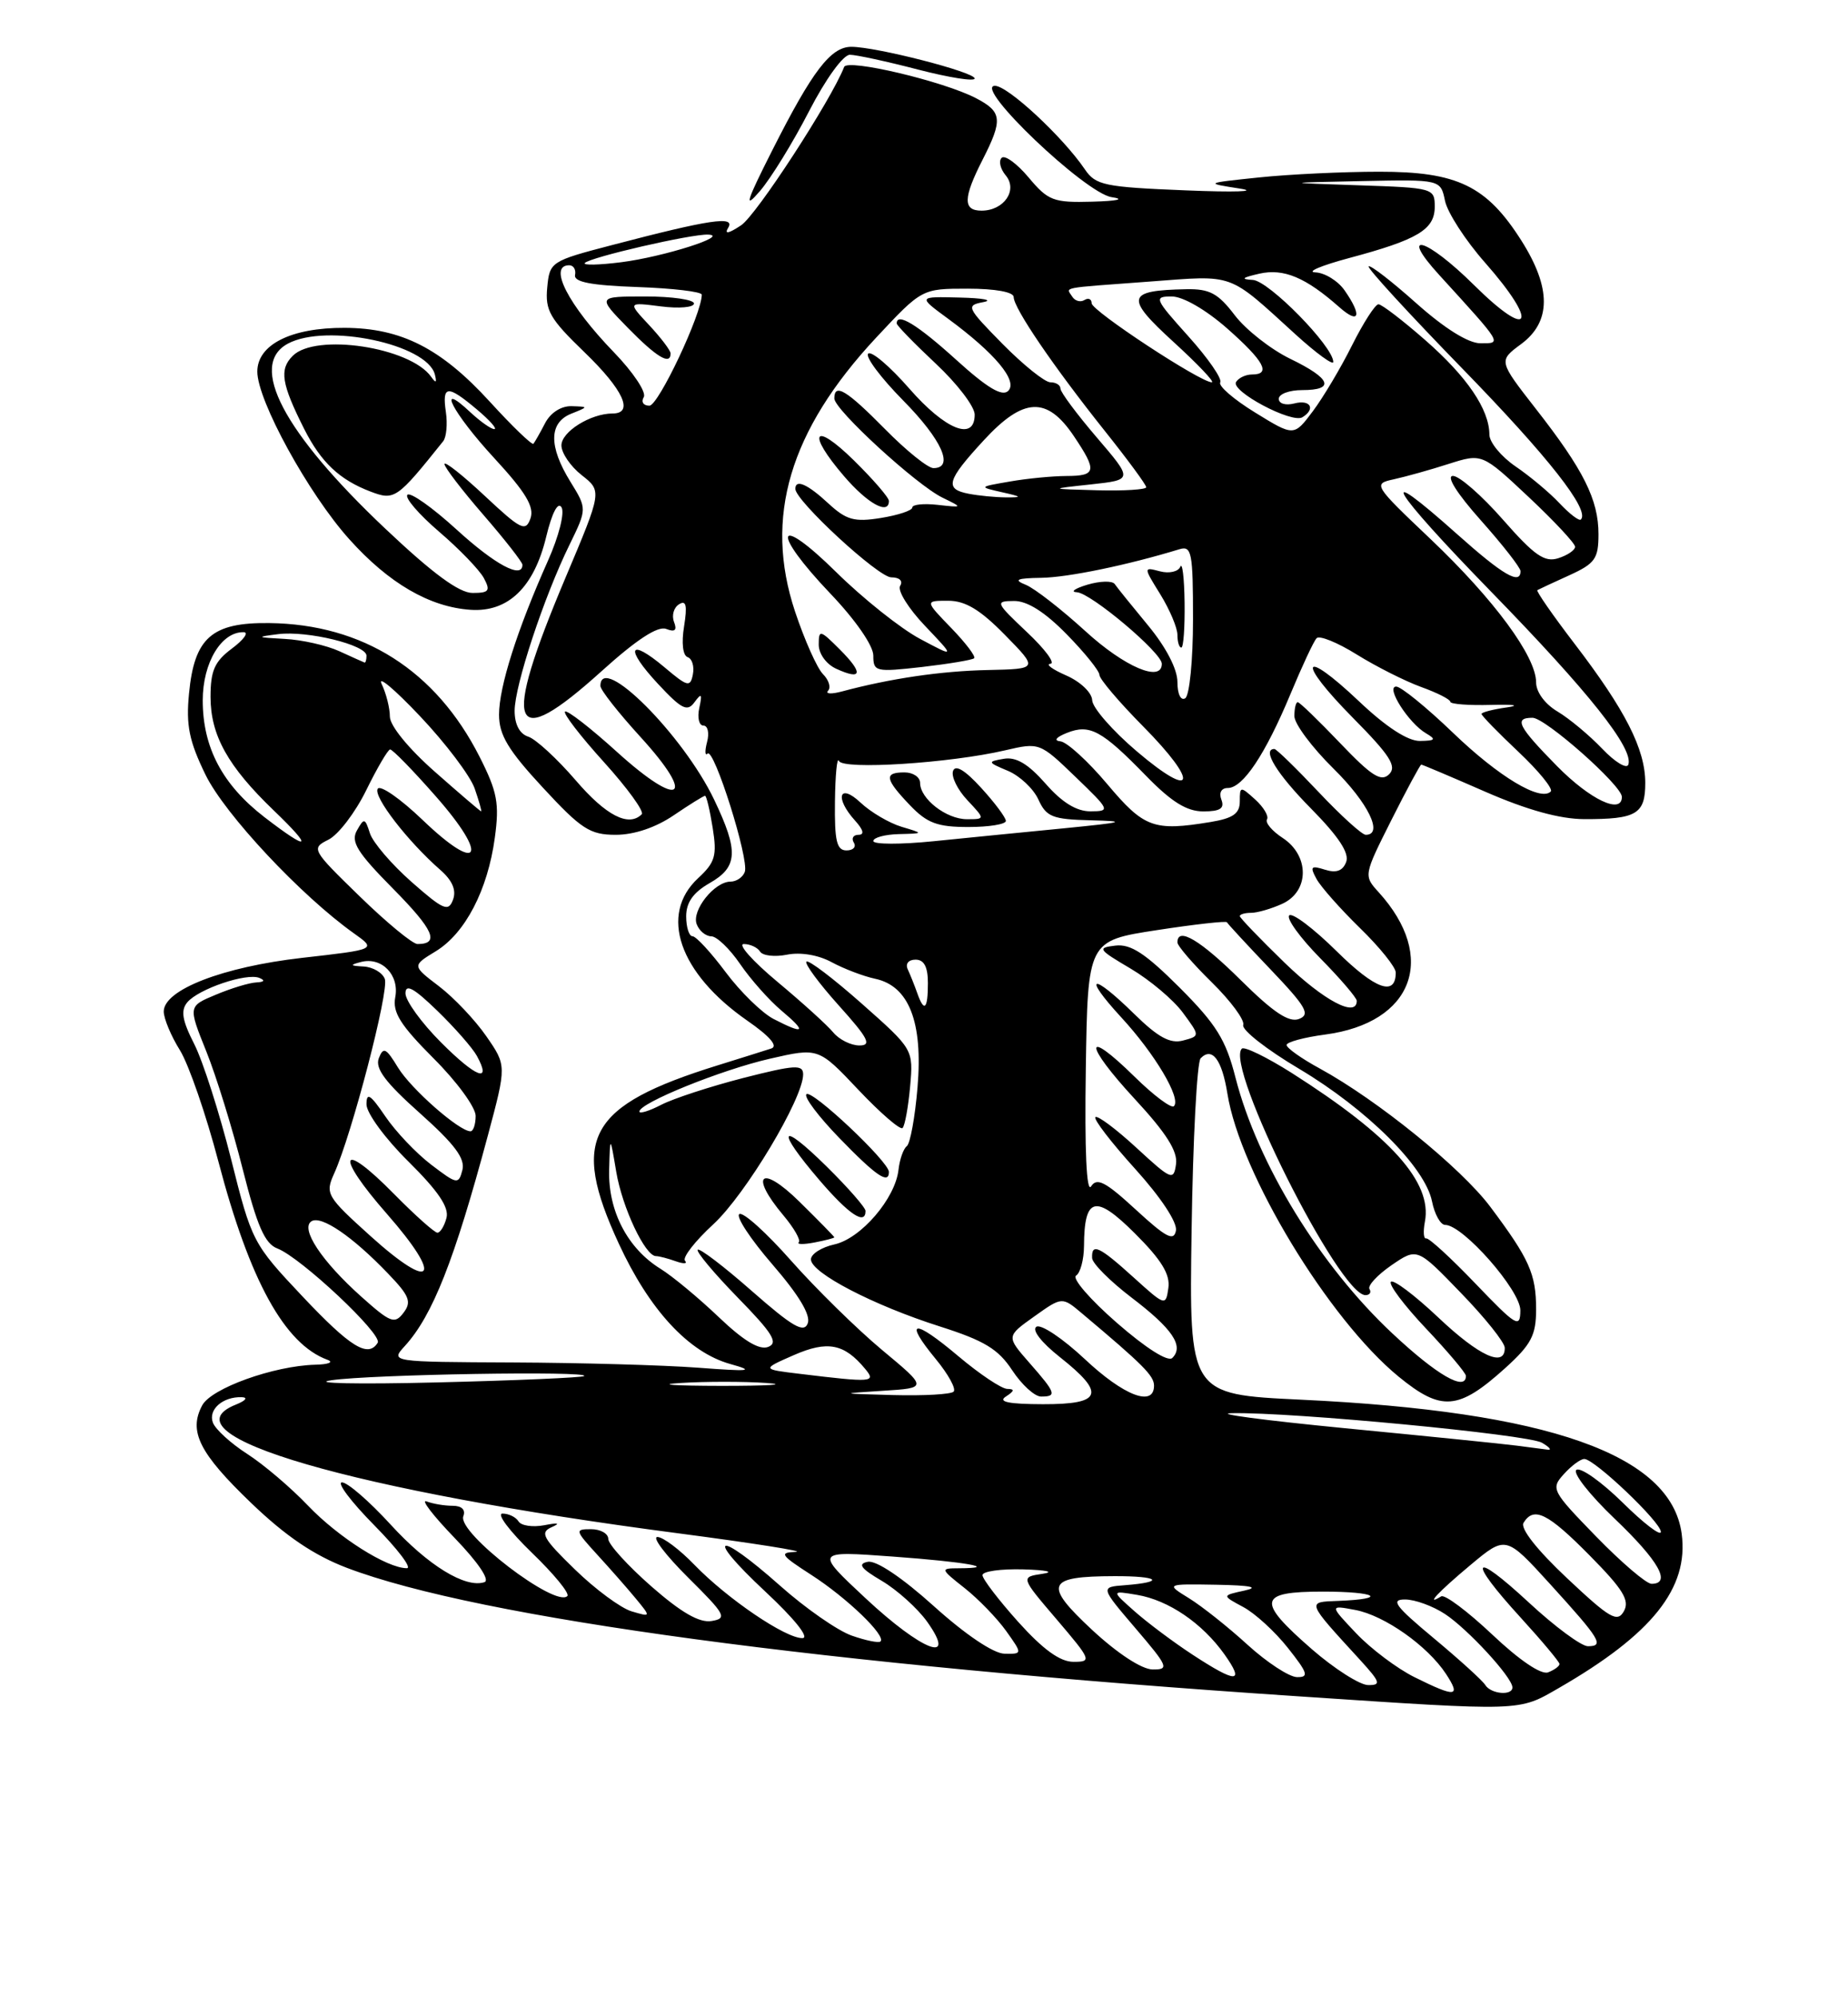 <?xml version="1.0" encoding="UTF-8" standalone="no"?>
<!DOCTYPE svg PUBLIC "-//W3C//DTD SVG 1.1//EN" "http://www.w3.org/Graphics/SVG/1.1/DTD/svg11.dtd" >
<svg xmlns="http://www.w3.org/2000/svg" xmlns:xlink="http://www.w3.org/1999/xlink" version="1.1" viewBox="0 0 237 256">
 <g >
 <path fill="currentColor"
d=" M 199.91 216.36 C 211.89 209.46 216.60 203.55 215.67 196.59 C 214.31 186.43 198.60 180.90 166.83 179.40 C 152.50 178.72 152.50 178.72 152.82 157.61 C 152.99 146.00 153.51 136.11 153.98 135.64 C 155.45 134.14 156.71 135.81 157.41 140.17 C 159.04 150.36 170.36 169.06 179.36 176.44 C 184.86 180.94 187.03 180.77 193.03 175.36 C 196.38 172.33 197.00 171.15 197.00 167.82 C 197.00 163.29 196.14 161.37 191.12 154.67 C 187.37 149.68 176.66 141.00 169.25 136.95 C 166.91 135.68 165.00 134.32 165.00 133.94 C 165.00 133.57 167.23 132.96 169.96 132.60 C 181.24 131.10 184.39 122.71 176.81 114.36 C 174.87 112.23 174.88 112.19 178.44 105.11 C 180.41 101.20 182.14 98.00 182.27 98.00 C 182.41 98.00 186.12 99.57 190.51 101.49 C 195.85 103.82 200.05 104.98 203.17 104.99 C 209.88 105.01 211.00 104.34 211.00 100.35 C 211.00 96.03 208.45 91.02 201.94 82.52 C 199.13 78.85 196.98 75.75 197.16 75.64 C 197.35 75.53 199.19 74.67 201.25 73.74 C 204.56 72.23 205.00 71.62 205.00 68.47 C 205.00 64.05 203.10 60.24 196.95 52.38 C 192.17 46.25 192.17 46.25 195.08 44.10 C 198.95 41.24 198.96 36.91 195.12 30.85 C 190.66 23.82 186.90 22.00 176.88 22.01 C 172.27 22.01 165.35 22.34 161.50 22.74 C 154.50 23.47 154.50 23.47 159.00 24.17 C 161.47 24.55 158.36 24.66 152.07 24.40 C 141.66 23.98 140.52 23.75 139.14 21.72 C 136.30 17.54 129.26 11.00 127.60 11.00 C 124.73 11.00 139.17 24.76 142.56 25.27 C 144.33 25.53 143.33 25.76 140.07 25.85 C 135.09 25.99 134.42 25.73 131.92 22.75 C 130.42 20.96 128.86 19.83 128.46 20.23 C 128.05 20.63 128.28 21.64 128.98 22.48 C 130.56 24.37 128.76 27.00 125.88 27.00 C 123.48 27.00 123.51 25.39 126.00 20.50 C 128.64 15.32 128.53 14.33 125.14 12.57 C 120.94 10.40 108.67 7.50 108.26 8.58 C 106.60 12.83 96.99 27.61 95.04 28.88 C 93.43 29.95 92.86 30.05 93.39 29.19 C 94.34 27.63 91.02 28.13 78.50 31.41 C 70.63 33.46 70.49 33.56 70.18 36.86 C 69.90 39.79 70.52 40.87 74.93 45.12 C 79.95 49.96 81.35 53.00 78.55 53.00 C 75.74 53.00 72.00 55.34 72.00 57.09 C 72.00 58.06 73.17 59.78 74.60 60.90 C 77.21 62.95 77.21 62.95 72.53 74.03 C 64.28 93.58 65.45 96.59 77.18 86.00 C 81.62 81.99 84.36 80.20 85.43 80.61 C 86.56 81.05 86.86 80.79 86.44 79.71 C 86.12 78.88 86.41 77.86 87.09 77.45 C 88.00 76.88 88.16 77.60 87.73 80.29 C 87.38 82.41 87.57 84.02 88.19 84.23 C 88.76 84.42 89.06 85.41 88.86 86.44 C 88.53 88.12 88.19 88.04 85.21 85.52 C 80.62 81.66 80.09 83.05 84.40 87.67 C 87.42 90.91 88.15 91.27 89.07 90.00 C 89.97 88.78 90.08 88.92 89.68 90.75 C 89.41 91.99 89.65 93.00 90.21 93.00 C 90.77 93.00 90.99 93.94 90.68 95.10 C 90.38 96.25 90.41 96.93 90.74 96.59 C 91.56 95.78 96.10 110.17 95.52 111.75 C 95.27 112.44 94.44 113.00 93.69 113.00 C 91.62 113.00 88.67 116.71 89.35 118.46 C 89.67 119.31 90.51 120.00 91.22 120.01 C 91.92 120.01 93.58 121.61 94.91 123.55 C 96.24 125.50 98.63 128.20 100.24 129.55 C 103.53 132.31 103.18 132.66 99.20 130.60 C 97.72 129.83 94.95 127.13 93.06 124.60 C 91.17 122.07 89.26 120.00 88.81 120.00 C 88.37 120.00 88.00 118.85 88.00 117.45 C 88.00 115.67 88.90 114.40 90.99 113.20 C 94.64 111.13 94.75 109.11 91.59 102.50 C 87.63 94.21 77.00 83.58 77.00 87.92 C 77.00 88.43 79.32 91.37 82.15 94.47 C 89.39 102.40 87.27 103.75 79.14 96.39 C 75.72 93.29 72.71 90.96 72.46 91.21 C 72.21 91.46 74.46 94.38 77.47 97.70 C 80.47 101.02 82.65 104.02 82.30 104.37 C 80.62 106.04 77.72 104.55 73.81 99.99 C 71.44 97.24 68.71 94.73 67.75 94.42 C 66.64 94.07 66.00 92.85 66.00 91.11 C 66.00 87.89 69.75 76.52 73.02 69.86 C 75.29 65.21 75.29 65.21 73.15 61.74 C 70.35 57.21 70.39 54.18 73.25 53.03 C 75.50 52.13 75.50 52.13 73.29 52.06 C 71.96 52.03 70.60 52.90 69.90 54.25 C 69.26 55.49 68.58 56.67 68.41 56.88 C 68.23 57.08 65.70 54.65 62.80 51.47 C 56.55 44.64 51.46 42.05 44.20 42.02 C 37.34 41.99 33.00 44.17 33.00 47.63 C 33.00 51.34 39.57 63.31 44.80 69.12 C 49.87 74.77 55.11 77.81 60.35 78.16 C 65.17 78.49 68.49 75.28 70.05 68.79 C 70.79 65.73 71.55 64.27 72.01 65.02 C 72.44 65.71 71.67 68.75 70.27 71.88 C 66.32 80.73 64.00 88.03 64.00 91.60 C 64.00 94.20 65.16 96.14 69.61 100.94 C 74.55 106.28 75.66 107.00 78.97 107.00 C 81.32 107.00 84.09 106.07 86.40 104.50 C 88.43 103.12 90.24 102.00 90.42 102.00 C 90.60 102.00 91.04 103.85 91.40 106.11 C 91.97 109.68 91.72 110.53 89.53 112.56 C 84.50 117.22 87.08 124.72 95.81 130.80 C 98.73 132.82 99.83 134.10 98.91 134.39 C 98.14 134.64 95.03 135.62 92.00 136.56 C 75.41 141.72 73.11 145.88 79.35 159.38 C 83.29 167.91 88.32 173.34 93.66 174.83 C 96.89 175.73 96.23 175.81 89.50 175.30 C 85.10 174.97 74.43 174.67 65.78 174.63 C 50.06 174.56 50.06 174.56 51.91 172.53 C 55.48 168.62 58.27 161.56 62.57 145.53 C 64.97 136.57 64.97 136.57 62.37 132.82 C 60.94 130.75 58.21 127.87 56.31 126.42 C 52.84 123.78 52.84 123.78 55.88 121.93 C 59.66 119.63 62.55 114.08 63.46 107.37 C 64.06 102.97 63.78 101.49 61.51 97.01 C 55.90 85.94 46.55 80.00 34.52 79.86 C 27.16 79.77 24.92 81.74 24.24 88.90 C 23.84 92.98 24.26 95.00 26.36 99.31 C 28.84 104.38 38.61 114.81 45.39 119.63 C 48.29 121.69 48.29 121.69 38.75 122.77 C 28.57 123.93 21.00 126.86 21.00 129.65 C 21.00 130.54 21.93 132.78 23.08 134.62 C 24.22 136.47 26.44 142.90 28.02 148.92 C 32.02 164.14 36.50 172.28 42.00 174.29 C 42.83 174.60 42.12 174.88 40.43 174.92 C 35.11 175.06 27.11 177.93 25.93 180.13 C 24.15 183.46 25.56 186.26 32.22 192.65 C 36.65 196.90 40.27 199.35 44.50 200.96 C 61.45 207.40 105.90 213.40 166.50 217.42 C 195.49 219.35 194.68 219.37 199.91 216.36 Z  M 103.76 14.25 C 105.90 10.11 108.14 7.01 109.00 7.02 C 109.83 7.03 113.76 7.88 117.75 8.92 C 121.74 9.95 125.00 10.47 125.00 10.06 C 125.00 9.24 112.37 6.00 109.18 6.00 C 106.55 6.00 104.20 9.06 99.06 19.23 C 95.68 25.91 95.37 26.92 97.45 24.50 C 98.87 22.85 101.71 18.24 103.76 14.25 Z  M 181.43 214.98 C 179.20 213.88 175.82 211.34 173.93 209.35 C 170.50 205.73 170.50 205.73 173.80 206.35 C 177.55 207.05 183.09 210.96 185.45 214.56 C 187.39 217.52 186.71 217.60 181.43 214.98 Z  M 190.48 215.97 C 190.14 215.41 187.16 212.71 183.87 209.97 C 178.92 205.85 178.29 205.00 180.20 205.01 C 181.46 205.01 183.76 205.85 185.31 206.87 C 188.22 208.78 193.89 214.93 193.96 216.25 C 194.02 217.38 191.21 217.15 190.48 215.97 Z  M 168.25 211.39 C 161.10 205.16 161.32 204.00 169.67 204.00 C 176.55 204.00 178.11 204.94 171.63 205.19 C 167.54 205.34 167.48 205.18 174.42 212.75 C 177.03 215.61 177.16 216.00 175.45 215.98 C 174.38 215.96 171.14 213.90 168.25 211.39 Z  M 152.95 212.09 C 150.50 210.49 147.15 207.98 145.50 206.52 C 142.50 203.86 142.50 203.86 145.83 204.42 C 149.86 205.10 154.18 208.04 157.03 212.04 C 159.68 215.77 158.59 215.78 152.95 212.09 Z  M 160.00 210.82 C 157.53 208.56 154.15 205.88 152.50 204.86 C 149.50 203.01 149.50 203.01 156.00 203.12 C 160.43 203.20 161.57 203.44 159.59 203.87 C 156.69 204.50 156.69 204.50 159.43 205.97 C 160.94 206.77 163.52 209.13 165.17 211.22 C 167.73 214.45 167.90 214.99 166.33 214.96 C 165.33 214.94 162.47 213.07 160.00 210.82 Z  M 191.37 209.50 C 188.22 206.53 185.28 204.33 184.83 204.61 C 182.69 205.93 184.43 204.06 188.56 200.61 C 193.12 196.80 193.12 196.80 198.81 203.05 C 205.25 210.13 205.78 211.00 203.64 211.00 C 202.80 211.00 199.39 208.48 196.06 205.39 C 188.73 198.60 188.09 199.75 195.00 207.31 C 197.75 210.32 200.00 213.01 200.00 213.28 C 200.00 213.56 199.34 214.04 198.54 214.35 C 197.65 214.69 194.86 212.80 191.37 209.50 Z  M 140.06 208.91 C 133.78 203.06 134.20 202.04 142.92 202.02 C 148.65 202.00 149.55 202.77 144.25 203.18 C 141.11 203.42 141.11 203.42 145.63 208.71 C 149.82 213.61 149.98 214.00 147.83 213.98 C 146.43 213.97 143.33 211.94 140.06 208.91 Z  M 130.59 207.89 C 128.07 205.08 126.00 202.38 126.00 201.89 C 126.00 201.40 128.36 201.07 131.25 201.15 C 134.25 201.24 135.30 201.48 133.69 201.72 C 130.88 202.14 130.88 202.14 135.52 207.57 C 139.96 212.78 140.05 213.00 137.67 213.00 C 135.95 213.00 133.78 211.43 130.59 207.89 Z  M 119.78 205.88 C 115.72 202.22 112.37 199.97 111.30 200.18 C 109.95 200.44 110.38 201.03 113.10 202.63 C 115.07 203.80 117.68 206.15 118.91 207.87 C 122.83 213.38 118.28 211.64 111.00 204.85 C 104.50 198.78 104.50 198.78 114.50 199.51 C 123.89 200.19 128.33 200.99 122.92 201.01 C 120.57 201.02 120.59 201.09 123.71 203.55 C 125.48 204.95 127.87 207.42 129.03 209.04 C 131.14 212.00 131.14 212.00 128.82 211.96 C 127.42 211.94 123.82 209.52 119.78 205.88 Z  M 109.23 209.64 C 107.43 209.01 103.30 206.14 100.05 203.25 C 91.89 196.01 90.24 196.61 98.11 203.96 C 101.88 207.47 103.85 209.93 102.92 209.96 C 100.78 210.02 93.28 204.93 89.05 200.56 C 87.16 198.60 85.02 197.00 84.31 197.00 C 83.59 197.00 85.37 199.34 88.25 202.20 C 93.04 206.95 93.31 207.43 91.26 207.77 C 89.69 208.03 87.37 206.69 83.52 203.32 C 80.50 200.67 78.02 197.94 78.01 197.25 C 78.01 196.56 77.01 196.00 75.80 196.00 C 73.70 196.00 73.74 196.14 76.58 199.25 C 78.22 201.04 80.45 203.57 81.53 204.88 C 83.50 207.27 83.50 207.27 81.00 206.53 C 79.62 206.12 76.35 203.71 73.73 201.16 C 69.62 197.17 69.21 196.43 70.73 195.75 C 71.92 195.23 71.61 195.14 69.81 195.49 C 68.33 195.77 66.84 195.56 66.50 195.00 C 66.16 194.45 65.24 194.00 64.44 194.00 C 63.65 194.00 65.34 196.24 68.18 198.99 C 71.03 201.73 73.09 204.24 72.76 204.57 C 71.23 206.11 58.62 196.44 59.42 194.34 C 59.74 193.51 59.22 193.00 58.05 193.00 C 57.01 193.00 55.51 192.75 54.71 192.44 C 53.91 192.14 55.53 194.25 58.31 197.13 C 61.32 200.25 62.87 202.54 62.13 202.79 C 59.69 203.60 54.88 200.65 50.06 195.37 C 47.36 192.42 44.57 190.00 43.86 190.00 C 43.15 190.00 45.01 192.47 48.00 195.50 C 50.99 198.53 52.87 201.00 52.18 201.00 C 49.63 201.00 43.39 197.05 39.50 192.98 C 37.30 190.67 33.79 187.69 31.70 186.35 C 29.61 185.01 27.64 183.21 27.31 182.36 C 26.66 180.68 28.56 179.00 31.00 179.08 C 31.84 179.11 31.51 179.53 30.25 180.03 C 20.59 183.91 45.20 191.07 87.00 196.53 C 96.62 197.79 103.40 198.86 102.05 198.91 C 99.88 198.99 100.11 199.32 104.05 201.86 C 108.59 204.78 113.68 209.67 112.92 210.39 C 112.69 210.61 111.03 210.27 109.23 209.64 Z  M 200.98 202.29 C 197.11 198.65 194.94 195.90 195.39 195.18 C 196.71 193.04 198.50 193.93 203.89 199.39 C 208.16 203.71 209.03 205.13 208.26 206.51 C 207.42 208.00 206.48 207.46 200.98 202.29 Z  M 204.70 196.94 C 199.00 191.08 198.86 190.81 200.56 188.94 C 201.52 187.87 202.70 187.00 203.18 187.00 C 204.49 187.00 213.00 195.10 213.00 196.34 C 213.00 196.94 210.79 195.25 208.10 192.59 C 205.40 189.94 202.74 188.05 202.18 188.39 C 201.62 188.73 203.83 191.56 207.08 194.66 C 212.73 200.05 214.40 203.00 211.80 203.00 C 211.14 203.00 207.94 200.27 204.70 196.94 Z  M 194.50 185.29 C 192.85 185.07 182.95 184.07 172.50 183.06 C 162.05 182.04 155.53 181.18 158.00 181.13 C 165.76 180.98 195.93 183.86 197.75 184.92 C 198.71 185.48 199.05 185.88 198.50 185.81 C 197.95 185.74 196.15 185.50 194.50 185.29 Z  M 129.00 179.00 C 130.11 178.28 130.15 178.03 129.18 178.02 C 128.45 178.01 125.64 176.13 122.92 173.84 C 117.15 168.97 115.83 169.12 119.99 174.17 C 121.61 176.13 122.65 178.02 122.30 178.37 C 121.95 178.72 118.48 178.91 114.58 178.81 C 107.59 178.62 107.57 178.62 113.24 178.26 C 118.98 177.90 118.98 177.90 113.11 173.02 C 109.89 170.33 104.65 165.19 101.47 161.60 C 98.30 158.01 95.31 155.31 94.82 155.61 C 94.33 155.91 96.25 158.82 99.07 162.08 C 102.45 165.99 104.00 168.56 103.59 169.62 C 103.10 170.90 101.65 170.06 96.44 165.49 C 92.85 162.33 89.72 159.95 89.48 160.18 C 89.25 160.42 91.55 163.17 94.61 166.31 C 99.11 170.91 99.85 172.12 98.51 172.64 C 97.37 173.07 95.36 171.85 92.17 168.81 C 89.60 166.36 86.24 163.57 84.70 162.62 C 80.49 160.02 77.99 155.22 78.12 150.00 C 78.24 145.50 78.24 145.50 79.03 150.19 C 79.80 154.78 82.74 161.00 84.13 161.00 C 84.52 161.00 85.66 161.30 86.67 161.66 C 87.68 162.02 88.21 161.99 87.85 161.59 C 87.49 161.19 89.13 159.08 91.49 156.91 C 95.63 153.09 103.00 140.79 103.00 137.71 C 103.00 136.41 101.94 136.48 95.31 138.17 C 91.08 139.26 86.36 140.80 84.81 141.60 C 83.27 142.40 82.00 142.79 82.00 142.47 C 82.00 141.37 92.51 137.12 98.73 135.70 C 104.97 134.27 104.97 134.27 110.09 139.69 C 112.91 142.67 115.46 144.87 115.75 144.58 C 116.05 144.28 116.48 141.90 116.72 139.27 C 117.14 134.50 117.14 134.50 110.52 128.64 C 106.87 125.41 103.68 122.99 103.42 123.25 C 103.16 123.51 105.02 126.03 107.56 128.86 C 111.36 133.08 111.83 134.00 110.22 134.00 C 109.13 134.00 107.63 133.25 106.87 132.34 C 106.12 131.42 102.89 128.50 99.70 125.84 C 96.51 123.18 94.57 121.00 95.39 121.00 C 96.21 121.00 97.15 121.44 97.48 121.97 C 97.81 122.50 99.37 122.68 100.95 122.36 C 102.67 122.02 104.96 122.40 106.66 123.33 C 108.22 124.17 110.73 125.13 112.23 125.45 C 116.57 126.37 118.38 130.98 117.67 139.36 C 117.35 143.19 116.73 146.59 116.29 146.91 C 115.86 147.24 115.38 148.59 115.23 149.93 C 114.82 153.62 110.41 158.75 107.01 159.50 C 105.36 159.86 104.00 160.73 104.00 161.42 C 104.00 163.14 112.02 167.31 120.55 170.02 C 126.24 171.83 128.03 172.92 129.81 175.63 C 131.03 177.48 132.69 179.00 133.51 179.00 C 135.58 179.00 135.42 178.55 132.02 174.68 C 129.05 171.29 129.05 171.29 132.63 168.74 C 136.21 166.19 136.21 166.19 138.77 168.35 C 146.60 174.93 148.00 176.33 148.00 177.60 C 148.00 180.39 144.12 178.90 139.11 174.19 C 136.29 171.55 133.51 169.69 132.92 170.05 C 132.29 170.44 133.53 172.05 135.92 173.94 C 141.85 178.63 141.35 180.00 133.75 179.98 C 129.35 179.97 127.94 179.68 129.00 179.00 Z  M 107.00 158.59 C 107.00 158.50 104.97 156.43 102.50 154.00 C 97.59 149.18 96.05 150.53 100.47 155.78 C 101.83 157.40 102.72 158.95 102.44 159.23 C 102.16 159.51 103.07 159.52 104.47 159.25 C 105.86 158.98 107.00 158.69 107.00 158.59 Z  M 111.00 155.21 C 111.00 154.78 108.75 152.21 106.00 149.50 C 99.98 143.57 99.42 144.64 105.08 151.25 C 108.87 155.67 111.00 157.09 111.00 155.21 Z  M 114.00 150.21 C 114.00 148.90 104.09 139.57 103.42 140.25 C 103.07 140.59 104.98 143.12 107.65 145.87 C 112.35 150.72 114.00 151.85 114.00 150.21 Z  M 42.50 176.91 C 47.57 176.16 75.68 175.69 74.92 176.37 C 74.69 176.57 66.17 176.94 56.00 177.19 C 45.83 177.44 39.75 177.31 42.50 176.91 Z  M 87.29 177.26 C 90.47 177.06 95.42 177.06 98.29 177.26 C 101.15 177.47 98.55 177.63 92.50 177.63 C 86.45 177.62 84.10 177.46 87.29 177.26 Z  M 102.59 176.09 C 97.67 175.50 97.67 175.50 101.80 173.69 C 106.12 171.80 108.27 172.21 110.95 175.45 C 112.39 177.18 111.91 177.22 102.59 176.09 Z  M 178.58 170.92 C 169.30 162.25 161.29 149.19 158.45 138.13 C 157.21 133.25 155.98 131.29 151.28 126.58 C 146.89 122.20 145.02 120.97 143.05 121.20 C 140.68 121.48 140.81 121.68 145.00 124.15 C 147.47 125.61 150.49 128.15 151.70 129.80 C 153.91 132.79 153.91 132.79 151.71 133.37 C 150.06 133.80 148.51 132.95 145.47 129.97 C 140.00 124.60 138.75 124.91 143.79 130.39 C 148.13 135.09 151.52 140.81 150.55 141.78 C 150.23 142.11 147.95 140.41 145.50 138.00 C 138.95 131.57 138.97 133.77 145.52 140.85 C 149.57 145.22 151.06 147.57 150.82 149.21 C 150.52 151.37 150.23 151.25 145.73 147.10 C 143.11 144.69 140.74 142.92 140.48 143.19 C 140.22 143.45 142.51 146.43 145.58 149.82 C 148.88 153.47 151.01 156.69 150.81 157.73 C 150.54 159.14 149.55 158.62 145.67 155.05 C 141.78 151.47 140.68 150.89 139.93 152.06 C 139.34 152.97 139.09 147.44 139.25 137.04 C 139.50 120.58 139.50 120.58 148.35 119.22 C 153.22 118.47 157.27 118.02 157.35 118.21 C 157.43 118.39 159.94 121.11 162.93 124.24 C 167.51 129.04 168.08 130.03 166.60 130.60 C 165.31 131.10 163.31 129.77 159.14 125.64 C 153.94 120.49 151.00 118.74 151.00 120.79 C 151.00 121.23 152.99 123.54 155.42 125.92 C 157.85 128.31 159.66 130.76 159.44 131.38 C 159.22 132.00 162.45 134.53 166.62 137.00 C 175.32 142.18 182.77 149.60 183.65 153.98 C 183.98 155.64 184.74 157.00 185.34 157.00 C 187.62 157.00 195.00 165.39 194.98 167.96 C 194.96 170.29 194.48 170.00 189.23 164.53 C 186.08 161.24 183.23 158.63 182.90 158.73 C 182.57 158.82 182.50 157.86 182.74 156.58 C 183.70 151.54 178.38 145.61 165.67 137.53 C 162.46 135.50 159.57 134.09 159.26 134.41 C 157.03 136.64 171.76 166.00 175.11 166.00 C 175.66 166.00 175.90 165.65 175.63 165.22 C 175.37 164.79 176.64 163.42 178.45 162.17 C 181.75 159.91 181.75 159.91 187.35 165.71 C 190.44 168.89 192.97 172.06 192.98 172.75 C 193.02 175.34 189.70 173.83 184.43 168.84 C 181.43 166.01 178.71 163.96 178.38 164.29 C 178.05 164.62 180.08 167.32 182.89 170.29 C 185.70 173.26 188.00 175.99 188.00 176.35 C 188.00 178.40 184.28 176.26 178.58 170.92 Z  M 143.22 169.54 C 139.80 166.56 137.45 163.84 138.00 163.50 C 138.55 163.16 139.01 161.45 139.02 159.69 C 139.05 153.39 140.49 153.04 145.56 158.10 C 148.95 161.48 150.09 163.34 149.84 165.08 C 149.51 167.42 149.43 167.40 145.38 163.73 C 140.97 159.74 139.97 159.27 140.06 161.25 C 140.09 161.94 142.36 164.21 145.11 166.31 C 150.37 170.31 151.87 172.53 150.35 174.05 C 149.80 174.60 146.97 172.81 143.22 169.54 Z  M 38.78 166.15 C 32.43 159.42 32.28 159.13 29.63 148.54 C 28.14 142.63 26.02 136.00 24.91 133.82 C 23.36 130.78 23.15 129.52 24.02 128.47 C 25.45 126.76 31.60 124.67 33.26 125.34 C 34.04 125.66 33.89 125.87 32.87 125.92 C 31.98 125.96 29.64 126.67 27.69 127.49 C 24.13 128.97 24.13 128.97 26.45 134.74 C 27.73 137.91 29.83 144.71 31.13 149.87 C 32.97 157.14 33.96 159.41 35.57 160.02 C 38.58 161.17 49.09 171.04 48.44 172.10 C 47.21 174.08 44.95 172.69 38.78 166.15 Z  M 46.35 166.21 C 41.24 161.65 38.47 157.45 39.95 156.53 C 41.21 155.75 45.22 158.49 49.75 163.22 C 52.51 166.08 52.82 166.86 51.75 168.26 C 50.62 169.75 50.09 169.55 46.35 166.21 Z  M 47.56 158.47 C 41.88 153.35 41.68 153.01 42.85 150.42 C 45.10 145.48 49.93 126.97 49.35 125.47 C 49.04 124.66 47.82 123.95 46.64 123.88 C 44.88 123.79 44.82 123.68 46.30 123.30 C 48.95 122.61 51.24 124.96 50.69 127.82 C 50.32 129.76 51.35 131.39 55.61 135.66 C 58.58 138.62 61.00 141.93 61.00 143.02 C 61.00 144.11 60.70 145.00 60.34 145.00 C 58.89 145.00 52.72 139.58 51.04 136.83 C 49.51 134.31 49.16 134.14 48.58 135.64 C 48.08 136.95 49.43 138.74 53.86 142.69 C 58.31 146.66 59.68 148.49 59.30 149.97 C 58.81 151.85 58.62 151.81 55.30 149.28 C 53.38 147.82 50.73 145.03 49.41 143.08 C 47.50 140.27 47.00 139.95 47.00 141.55 C 47.00 142.67 49.41 145.95 52.38 148.88 C 56.18 152.64 57.62 154.75 57.26 156.10 C 56.99 157.14 56.46 158.00 56.10 158.00 C 55.73 158.00 53.23 155.77 50.54 153.04 C 43.57 145.96 42.88 147.92 49.64 155.61 C 56.89 163.88 55.58 165.69 47.56 158.47 Z  M 56.57 133.62 C 54.06 131.11 52.00 128.27 52.00 127.32 C 52.00 126.05 53.07 126.63 56.08 129.55 C 58.32 131.72 60.61 134.33 61.16 135.34 C 63.10 138.89 61.09 138.14 56.57 133.62 Z  M 117.62 127.25 C 117.28 126.29 116.74 124.94 116.42 124.25 C 116.08 123.53 116.51 123.00 117.42 123.00 C 118.51 123.00 119.00 123.93 119.00 126.00 C 119.00 129.39 118.52 129.82 117.62 127.25 Z  M 164.75 123.40 C 161.59 120.33 159.00 117.64 159.00 117.42 C 159.00 117.19 159.65 117.00 160.45 117.00 C 161.25 117.00 163.05 116.48 164.45 115.84 C 167.93 114.25 167.96 109.68 164.51 107.41 C 163.14 106.52 162.23 105.44 162.49 105.02 C 162.74 104.61 162.06 103.46 160.98 102.48 C 159.07 100.75 159.00 100.76 159.00 102.71 C 159.00 104.28 158.14 104.88 155.25 105.36 C 147.96 106.56 146.73 106.12 142.00 100.50 C 139.53 97.56 136.82 95.10 136.00 95.02 C 135.10 94.93 135.42 94.50 136.82 93.94 C 139.75 92.77 141.29 93.60 146.96 99.42 C 150.23 102.78 152.19 104.00 154.32 104.00 C 156.48 104.00 157.07 103.62 156.64 102.50 C 156.30 101.61 156.63 101.00 157.46 101.00 C 159.40 101.00 162.27 96.69 165.48 89.00 C 166.97 85.42 168.48 82.18 168.85 81.80 C 169.21 81.41 171.53 82.35 174.00 83.89 C 176.48 85.43 180.19 87.30 182.25 88.05 C 184.31 88.79 186.00 89.65 186.00 89.95 C 186.00 90.25 188.36 90.43 191.25 90.35 C 194.14 90.27 195.04 90.41 193.25 90.67 C 191.46 90.92 190.00 91.30 190.00 91.51 C 190.00 91.72 192.13 93.91 194.74 96.37 C 197.35 98.83 199.21 101.12 198.88 101.45 C 197.56 102.77 192.22 99.57 186.36 93.94 C 182.96 90.67 179.67 88.00 179.06 88.00 C 177.66 88.00 180.65 92.69 182.88 93.99 C 184.22 94.78 184.09 94.94 182.10 94.97 C 180.55 94.99 177.76 93.18 174.29 89.89 C 166.87 82.87 166.22 84.64 173.52 92.02 C 178.27 96.82 179.17 98.23 178.15 99.24 C 177.13 100.25 175.91 99.48 171.87 95.25 C 169.11 92.36 166.67 90.00 166.43 90.00 C 166.19 90.00 166.00 90.80 166.00 91.79 C 166.00 92.77 168.25 95.79 171.00 98.50 C 175.47 102.90 177.47 107.00 175.15 107.00 C 174.67 107.00 171.95 104.53 169.09 101.50 C 166.23 98.47 163.69 96.00 163.44 96.00 C 161.79 96.00 163.75 99.20 168.14 103.64 C 171.68 107.23 173.08 109.35 172.64 110.49 C 172.20 111.63 171.37 111.93 169.92 111.47 C 168.12 110.90 167.97 111.07 168.84 112.66 C 169.39 113.67 171.91 116.51 174.42 118.96 C 176.94 121.41 179.00 123.97 179.00 124.65 C 179.00 127.76 176.38 126.82 171.43 121.93 C 168.47 119.01 165.73 116.94 165.34 117.33 C 164.94 117.72 166.73 120.19 169.31 122.81 C 171.89 125.43 174.00 127.89 174.00 128.28 C 174.00 130.49 169.78 128.26 164.75 123.40 Z  M 46.12 114.88 C 39.96 108.89 39.88 108.74 42.13 107.62 C 43.39 106.99 45.56 104.15 46.96 101.30 C 48.36 98.45 49.74 96.09 50.03 96.06 C 50.32 96.03 52.96 98.73 55.90 102.08 C 62.78 109.89 61.52 112.12 54.19 105.09 C 51.35 102.37 48.76 100.57 48.44 101.10 C 47.83 102.08 52.31 107.87 56.47 111.50 C 58.01 112.85 58.55 114.09 58.10 115.31 C 57.51 116.91 56.87 116.64 52.77 113.03 C 50.21 110.77 47.81 107.97 47.44 106.80 C 46.81 104.83 46.69 104.81 45.77 106.45 C 44.96 107.89 45.81 109.26 50.42 113.92 C 55.62 119.18 56.43 121.00 53.54 121.00 C 52.92 121.00 49.58 118.25 46.12 114.88 Z  M 107.08 102.75 C 107.12 99.31 107.35 96.96 107.59 97.53 C 108.08 98.70 121.83 97.82 128.91 96.17 C 133.29 95.15 133.36 95.17 137.91 99.56 C 142.37 103.85 142.43 103.98 139.85 103.99 C 138.06 104.00 136.19 102.85 134.08 100.43 C 131.85 97.90 130.30 96.98 128.72 97.26 C 126.61 97.62 126.63 97.70 129.26 98.80 C 130.78 99.44 132.54 101.09 133.17 102.48 C 134.19 104.71 134.97 105.02 139.91 105.14 C 144.69 105.26 144.19 105.40 136.50 106.16 C 131.55 106.64 124.01 107.39 119.75 107.82 C 115.49 108.25 112.00 108.24 112.00 107.80 C 112.00 107.36 113.46 106.96 115.25 106.91 C 118.50 106.83 118.50 106.83 115.62 105.97 C 114.03 105.49 111.67 104.10 110.37 102.88 C 107.62 100.29 107.01 102.25 109.65 105.17 C 110.73 106.36 110.89 107.00 110.10 107.00 C 109.43 107.00 109.16 107.45 109.50 108.00 C 109.84 108.55 109.42 109.00 108.56 109.00 C 107.30 109.00 107.02 107.78 107.08 102.75 Z  M 129.00 105.22 C 129.00 104.80 127.57 102.88 125.83 100.98 C 123.74 98.69 122.51 97.96 122.22 98.83 C 121.98 99.55 122.81 101.24 124.07 102.57 C 126.35 105.00 126.35 105.00 124.00 105.00 C 121.37 105.00 118.00 102.39 118.00 100.35 C 118.00 99.61 117.10 99.00 116.00 99.00 C 113.34 99.00 113.48 99.84 116.69 103.20 C 118.90 105.51 120.22 106.00 124.19 106.00 C 126.83 106.00 129.00 105.65 129.00 105.22 Z  M 33.93 104.75 C 28.53 100.59 26.00 95.82 26.00 89.77 C 26.00 84.94 28.39 80.96 31.25 81.03 C 31.94 81.05 31.26 81.99 29.75 83.12 C 27.52 84.78 27.00 85.95 27.00 89.33 C 27.01 94.25 29.21 98.21 35.11 103.88 C 40.26 108.82 39.73 109.21 33.93 104.75 Z  M 55.75 98.90 C 52.39 95.94 50.00 93.01 50.00 91.85 C 50.00 90.76 49.53 88.89 48.95 87.68 C 48.38 86.48 50.59 88.33 53.87 91.80 C 57.15 95.26 60.30 99.43 60.87 101.05 C 61.43 102.67 61.81 103.99 61.70 103.99 C 61.59 103.98 58.91 101.69 55.75 98.90 Z  M 199.71 98.22 C 194.67 93.10 194.11 92.00 196.54 92.00 C 198.19 92.00 208.00 100.68 208.00 102.14 C 208.00 104.43 203.95 102.51 199.71 98.22 Z  M 145.80 96.31 C 142.68 93.66 140.10 90.71 140.07 89.75 C 140.03 88.78 138.57 87.38 136.75 86.58 C 134.96 85.80 134.05 85.13 134.71 85.08 C 135.38 85.04 134.03 83.21 131.71 81.03 C 127.66 77.20 127.59 77.05 130.04 77.03 C 131.73 77.01 133.99 78.43 136.79 81.29 C 139.11 83.65 141.00 86.00 141.00 86.51 C 141.00 87.02 143.53 90.00 146.62 93.12 C 153.83 100.41 153.26 102.65 145.80 96.31 Z  M 205.48 95.97 C 203.84 94.25 201.26 92.10 199.75 91.20 C 198.13 90.24 197.00 88.70 197.00 87.46 C 197.00 84.14 191.62 76.85 183.49 69.12 C 176.13 62.13 176.06 62.02 178.76 61.43 C 180.27 61.10 183.43 60.22 185.79 59.46 C 190.07 58.10 190.07 58.10 196.04 63.70 C 199.32 66.78 202.00 69.65 202.00 70.08 C 202.00 70.51 201.03 71.17 199.84 71.55 C 198.09 72.11 196.78 71.20 192.76 66.62 C 190.05 63.53 187.16 61.00 186.34 61.00 C 185.43 61.00 186.83 63.23 189.92 66.70 C 192.71 69.83 195.00 72.76 195.00 73.20 C 195.00 75.02 192.75 73.71 186.91 68.50 C 176.11 58.86 178.30 62.57 191.25 75.86 C 203.79 88.72 209.52 95.94 208.83 98.00 C 208.63 98.60 207.12 97.69 205.48 95.97 Z  M 151.00 87.41 C 151.00 85.76 149.54 82.95 147.25 80.18 C 145.19 77.69 143.26 75.30 142.96 74.86 C 142.66 74.42 141.09 74.46 139.46 74.94 C 137.83 75.43 137.22 75.87 138.11 75.91 C 139.91 76.01 149.00 83.66 149.00 85.08 C 149.00 87.53 144.21 85.48 139.20 80.90 C 136.12 78.09 132.69 75.42 131.56 74.96 C 129.94 74.31 130.37 74.11 133.54 74.06 C 136.97 74.01 144.61 72.43 151.25 70.40 C 152.83 69.92 153.00 70.78 153.00 79.37 C 153.00 84.63 152.55 89.16 152.00 89.50 C 151.43 89.85 151.00 88.96 151.00 87.41 Z  M 151.92 77.25 C 151.88 74.09 151.63 72.01 151.37 72.64 C 151.12 73.27 149.94 73.54 148.77 73.23 C 146.63 72.67 146.63 72.67 148.82 76.20 C 150.02 78.15 151.00 80.47 151.00 81.37 C 151.00 82.27 151.22 83.00 151.50 83.00 C 151.78 83.00 151.96 80.41 151.92 77.25 Z  M 106.20 88.53 C 106.59 88.11 106.29 87.15 105.54 86.40 C 104.79 85.64 103.18 82.04 101.96 78.38 C 97.95 66.32 101.24 55.20 112.36 43.28 C 118.23 37.00 118.23 37.00 124.11 37.00 C 127.63 37.00 130.00 37.43 130.00 38.07 C 130.00 39.49 135.07 46.93 141.66 55.20 C 144.60 58.88 147.00 62.14 147.00 62.45 C 147.00 62.75 144.19 62.93 140.75 62.84 C 134.50 62.67 134.50 62.67 139.90 62.09 C 145.31 61.50 145.31 61.50 140.65 56.06 C 138.09 53.07 136.00 50.26 136.00 49.81 C 136.00 49.36 135.42 49.00 134.71 49.00 C 134.00 49.00 131.25 46.79 128.58 44.09 C 123.95 39.38 123.85 39.15 126.12 38.72 C 127.43 38.47 126.07 38.21 123.10 38.14 C 117.70 38.00 117.70 38.00 121.60 40.86 C 127.61 45.28 130.57 48.83 129.30 50.10 C 128.53 50.87 126.61 49.73 122.60 46.09 C 117.65 41.61 115.00 39.99 115.00 41.46 C 115.00 41.71 117.25 44.02 120.00 46.60 C 122.75 49.17 125.00 52.11 125.00 53.14 C 125.00 56.60 121.25 55.11 116.61 49.80 C 114.11 46.94 111.74 44.93 111.34 45.33 C 110.94 45.72 112.95 48.41 115.81 51.31 C 120.79 56.35 122.43 60.00 119.71 60.00 C 119.00 60.00 116.21 57.75 113.50 55.00 C 108.58 50.01 107.00 49.05 107.00 51.07 C 107.00 52.51 117.53 62.16 120.86 63.78 C 123.50 65.07 123.50 65.07 120.25 64.71 C 118.46 64.51 117.00 64.66 117.00 65.05 C 117.00 65.43 115.19 66.03 112.97 66.39 C 109.55 66.94 108.54 66.65 106.23 64.52 C 103.57 62.05 102.00 61.36 102.00 62.66 C 102.00 64.18 112.64 74.00 114.30 74.00 C 115.36 74.00 115.84 74.46 115.44 75.09 C 115.07 75.69 116.51 78.00 118.64 80.23 C 122.50 84.29 122.50 84.29 118.00 81.89 C 115.53 80.58 110.69 76.73 107.25 73.34 C 99.45 65.66 98.81 68.02 106.50 76.09 C 109.71 79.45 112.00 82.76 112.00 84.02 C 112.00 86.10 112.28 86.16 118.25 85.49 C 121.69 85.09 124.69 84.59 124.93 84.37 C 125.17 84.15 123.84 82.40 121.99 80.49 C 118.61 77.00 118.61 77.00 121.60 77.00 C 123.80 77.00 125.70 78.14 128.87 81.37 C 133.16 85.74 133.16 85.74 126.66 85.88 C 120.66 86.01 114.20 86.96 108.00 88.62 C 106.62 88.99 105.82 88.95 106.20 88.53 Z  M 107.70 83.24 C 105.17 80.71 105.00 80.67 105.00 82.62 C 105.00 83.80 105.97 85.14 107.25 85.72 C 110.57 87.24 110.75 86.29 107.70 83.24 Z  M 114.00 64.21 C 114.00 63.77 111.97 61.43 109.50 59.00 C 104.32 53.92 103.41 55.41 108.25 61.04 C 111.27 64.56 114.00 66.06 114.00 64.21 Z  M 43.50 83.46 C 41.85 82.71 38.70 82.00 36.50 81.89 C 32.86 81.70 32.79 81.64 35.68 81.28 C 39.42 80.81 47.00 82.66 47.00 84.04 C 47.00 84.57 46.89 84.96 46.75 84.92 C 46.61 84.87 45.15 84.22 43.50 83.46 Z  M 49.40 67.75 C 36.34 55.41 31.80 46.78 36.93 44.04 C 41.86 41.40 54.77 44.11 55.77 48.00 C 56.04 49.07 55.91 49.16 55.29 48.29 C 52.59 44.49 40.48 42.66 37.54 45.61 C 35.80 47.35 36.08 49.17 39.02 55.00 C 41.17 59.25 43.54 61.49 47.50 63.00 C 50.60 64.18 50.89 63.98 56.84 56.55 C 57.25 56.03 57.41 54.34 57.18 52.80 C 56.68 49.35 57.38 49.30 61.18 52.50 C 62.82 53.88 63.81 55.00 63.39 55.00 C 62.97 55.00 61.59 54.02 60.31 52.83 C 55.80 48.59 58.08 52.97 63.36 58.69 C 67.44 63.11 68.55 64.97 68.03 66.45 C 67.41 68.20 66.81 67.90 62.17 63.56 C 59.33 60.90 57.00 59.06 57.00 59.48 C 57.00 59.89 59.25 62.83 62.00 66.00 C 64.75 69.17 67.00 72.05 67.00 72.39 C 67.00 74.26 63.49 72.38 58.55 67.87 C 55.46 65.05 52.62 63.04 52.25 63.42 C 51.88 63.79 53.70 65.91 56.30 68.14 C 58.90 70.36 61.48 73.04 62.05 74.09 C 62.93 75.73 62.72 76.00 60.60 76.00 C 58.88 76.00 55.48 73.50 49.40 67.75 Z  M 200.02 64.52 C 198.75 63.16 196.20 61.03 194.36 59.78 C 192.52 58.52 191.01 56.69 191.01 55.70 C 190.99 52.47 188.15 48.29 182.79 43.60 C 179.90 41.07 177.20 39.00 176.78 39.00 C 176.37 39.00 174.85 41.36 173.40 44.25 C 171.96 47.14 169.69 50.95 168.36 52.72 C 165.94 55.94 165.94 55.94 160.97 52.88 C 158.23 51.20 156.22 49.46 156.49 49.01 C 156.77 48.57 154.93 45.91 152.40 43.10 C 148.06 38.27 147.94 38.00 150.27 38.00 C 151.71 38.00 154.62 39.68 157.36 42.08 C 162.14 46.30 163.06 48.00 160.56 48.00 C 159.77 48.00 158.85 48.43 158.52 48.96 C 157.80 50.13 165.68 54.32 167.03 53.48 C 168.77 52.41 168.05 51.17 166.00 51.71 C 164.88 52.00 164.00 51.74 164.00 51.12 C 164.00 50.50 165.35 50.00 167.00 50.00 C 171.27 50.00 170.71 48.52 165.47 45.99 C 162.98 44.78 159.78 42.27 158.35 40.40 C 156.22 37.60 155.13 37.01 152.13 37.07 C 144.46 37.22 144.24 38.11 150.47 43.80 C 153.60 46.66 155.83 49.00 155.41 49.00 C 153.94 49.00 140.00 39.84 140.00 38.87 C 140.00 38.33 139.58 38.14 139.07 38.46 C 138.56 38.77 137.86 38.58 137.51 38.02 C 136.73 36.76 135.70 36.96 147.44 36.09 C 158.46 35.27 157.37 34.87 166.18 42.89 C 168.83 45.30 171.00 46.87 170.99 46.39 C 170.98 44.40 162.72 35.99 160.67 35.88 C 159.06 35.79 159.27 35.59 161.50 35.08 C 164.62 34.37 167.44 35.55 171.75 39.36 C 174.34 41.65 174.72 40.48 172.44 37.22 C 171.59 36.00 169.90 34.96 168.69 34.91 C 167.49 34.86 169.43 34.04 173.00 33.08 C 181.84 30.72 184.00 29.42 184.00 26.50 C 184.00 24.12 183.82 24.07 174.25 23.75 C 164.50 23.42 164.50 23.42 174.62 23.21 C 184.75 23.00 184.75 23.00 185.32 25.75 C 185.64 27.26 187.94 30.82 190.45 33.66 C 197.41 41.56 196.32 43.75 189.03 36.53 C 182.91 30.47 179.27 29.44 184.59 35.26 C 192.77 44.23 192.63 44.00 189.87 44.00 C 188.31 44.00 185.28 42.11 181.65 38.88 C 178.49 36.06 175.74 33.93 175.52 34.14 C 175.31 34.35 180.72 40.24 187.53 47.23 C 198.56 58.55 203.94 65.39 202.74 66.59 C 202.52 66.81 201.30 65.88 200.02 64.52 Z  M 124.25 63.29 C 121.10 62.69 121.40 61.60 126.17 56.43 C 131.26 50.91 134.27 50.77 137.72 55.90 C 140.73 60.38 140.61 61.00 136.75 61.01 C 134.96 61.02 131.70 61.33 129.50 61.72 C 125.50 62.41 125.50 62.41 128.50 63.09 C 131.08 63.67 131.15 63.76 129.00 63.75 C 127.62 63.74 125.49 63.53 124.25 63.29 Z  M 82.56 50.90 C 82.93 50.30 81.21 47.71 78.73 45.15 C 72.86 39.08 70.25 34.00 73.00 34.00 C 73.55 34.00 73.89 34.56 73.75 35.25 C 73.57 36.15 75.80 36.58 81.75 36.79 C 86.29 36.95 90.00 37.39 90.00 37.77 C 90.00 40.22 84.44 52.00 83.28 52.00 C 82.51 52.00 82.19 51.51 82.56 50.90 Z  M 86.00 45.30 C 86.00 44.92 84.76 43.29 83.25 41.67 C 80.50 38.73 80.50 38.73 84.75 39.27 C 87.09 39.57 89.00 39.40 89.00 38.90 C 89.00 38.41 86.21 38.00 82.80 38.00 C 76.59 38.00 76.59 38.00 80.50 42.00 C 84.20 45.78 86.00 46.87 86.00 45.30 Z  M 75.00 33.71 C 75.68 32.97 88.66 29.98 90.81 30.07 C 93.69 30.19 85.11 32.92 79.67 33.61 C 76.82 33.97 74.73 34.02 75.00 33.71 Z "/>
</g>
</svg>